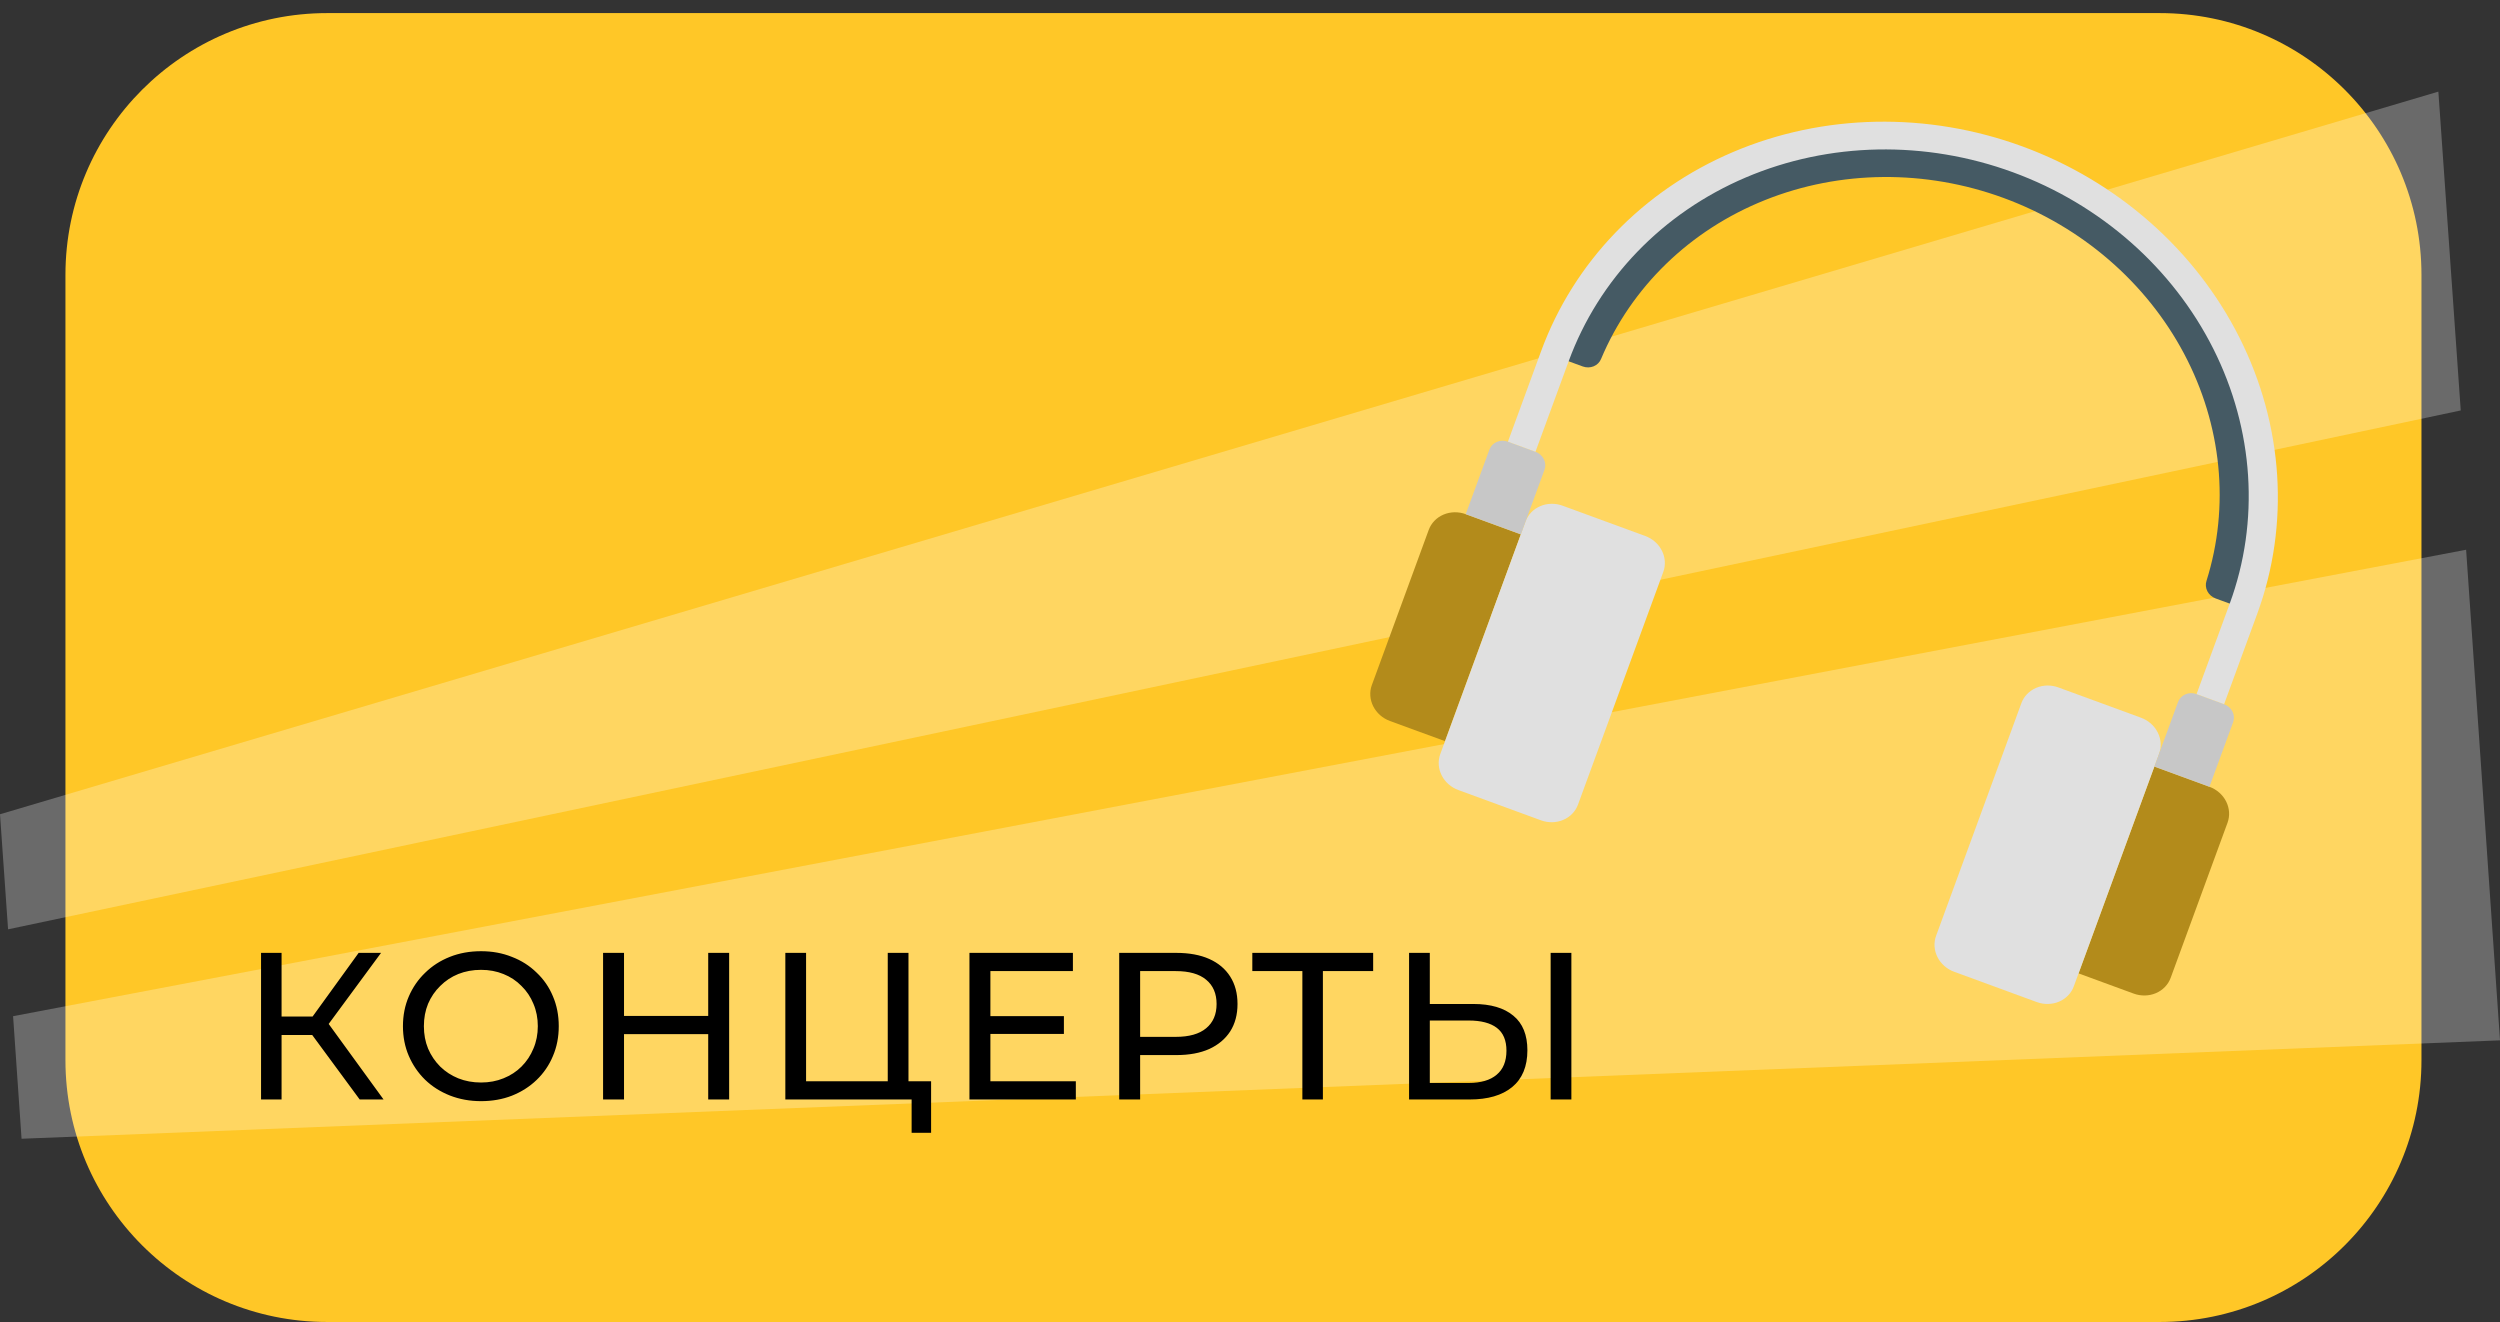 <svg width="191" height="101" viewBox="0 0 191 101" fill="none" xmlns="http://www.w3.org/2000/svg">
<rect x="0" y="0" width="191" height="101" fill="#333333" stroke="none"/>
<path d="M5 21C5 9.954 13.954 1 25 1H165C176.046 1 185 9.954 185 21V81C185 92.046 176.046 101 165 101H25C13.954 101 5 92.046 5 81V21Z" fill="#FFC727"/>
<path d="M1.647 87L1 77.637L188.411 42L191 79.483L1.647 87Z" fill="white" fill-opacity="0.27"/>
<path d="M0.617 71L0 62.209L186.291 7L188 31.358L0.617 71Z" fill="white" fill-opacity="0.27"/>
<path d="M27.48 84L23.416 78.48L24.712 77.68L29.304 84H27.48ZM19.944 84V72.8H21.512V84H19.944ZM21.032 79.072V77.664H24.664V79.072H21.032ZM24.856 78.576L23.384 78.352L27.4 72.8H29.112L24.856 78.576ZM36.753 84.128C35.899 84.128 35.105 83.984 34.369 83.696C33.643 83.408 33.014 83.008 32.481 82.496C31.947 81.973 31.531 81.365 31.233 80.672C30.934 79.979 30.785 79.221 30.785 78.4C30.785 77.579 30.934 76.821 31.233 76.128C31.531 75.435 31.947 74.832 32.481 74.32C33.014 73.797 33.643 73.392 34.369 73.104C35.094 72.816 35.889 72.672 36.753 72.672C37.606 72.672 38.39 72.816 39.105 73.104C39.83 73.381 40.459 73.781 40.993 74.304C41.537 74.816 41.953 75.419 42.241 76.112C42.539 76.805 42.689 77.568 42.689 78.4C42.689 79.232 42.539 79.995 42.241 80.688C41.953 81.381 41.537 81.989 40.993 82.512C40.459 83.024 39.83 83.424 39.105 83.712C38.39 83.989 37.606 84.128 36.753 84.128ZM36.753 82.704C37.371 82.704 37.942 82.597 38.465 82.384C38.998 82.171 39.457 81.872 39.841 81.488C40.235 81.093 40.539 80.635 40.753 80.112C40.977 79.589 41.089 79.019 41.089 78.4C41.089 77.781 40.977 77.211 40.753 76.688C40.539 76.165 40.235 75.712 39.841 75.328C39.457 74.933 38.998 74.629 38.465 74.416C37.942 74.203 37.371 74.096 36.753 74.096C36.123 74.096 35.542 74.203 35.009 74.416C34.486 74.629 34.027 74.933 33.633 75.328C33.238 75.712 32.929 76.165 32.705 76.688C32.491 77.211 32.385 77.781 32.385 78.4C32.385 79.019 32.491 79.589 32.705 80.112C32.929 80.635 33.238 81.093 33.633 81.488C34.027 81.872 34.486 82.171 35.009 82.384C35.542 82.597 36.123 82.704 36.753 82.704ZM54.107 72.8H55.707V84H54.107V72.8ZM47.675 84H46.075V72.8H47.675V84ZM54.251 79.008H47.515V77.616H54.251V79.008ZM60 84V72.8H61.584V82.608H67.824V72.8H69.408V84H60ZM69.648 86.544V83.584L70.032 84H67.824V82.608H71.136V86.544H69.648ZM75.522 77.632H81.282V78.992H75.522V77.632ZM75.666 82.608H82.194V84H74.066V72.8H81.97V74.192H75.666V82.608ZM85.507 84V72.8H89.874C90.856 72.8 91.693 72.955 92.386 73.264C93.08 73.573 93.613 74.021 93.987 74.608C94.36 75.195 94.546 75.893 94.546 76.704C94.546 77.515 94.36 78.213 93.987 78.8C93.613 79.376 93.08 79.824 92.386 80.144C91.693 80.453 90.856 80.608 89.874 80.608H86.386L87.106 79.856V84H85.507ZM87.106 80.016L86.386 79.216H89.826C90.85 79.216 91.624 78.997 92.147 78.56C92.68 78.123 92.947 77.504 92.947 76.704C92.947 75.904 92.68 75.285 92.147 74.848C91.624 74.411 90.85 74.192 89.826 74.192H86.386L87.106 73.392V80.016ZM99.501 84V73.776L99.901 74.192H95.677V72.8H104.909V74.192H100.685L101.069 73.776V84H99.501ZM112.565 76.704C113.888 76.704 114.907 77.003 115.621 77.6C116.336 78.187 116.693 79.067 116.693 80.24C116.693 81.477 116.304 82.416 115.525 83.056C114.757 83.685 113.675 84 112.277 84H107.653V72.8H109.237V76.704H112.565ZM112.213 82.736C113.141 82.736 113.851 82.528 114.341 82.112C114.843 81.696 115.093 81.083 115.093 80.272C115.093 79.483 114.848 78.901 114.357 78.528C113.867 78.155 113.152 77.968 112.213 77.968H109.237V82.736H112.213ZM118.469 84V72.8H120.053V84H118.469Z" fill="black"/>
<path d="M122.323 27.42C124.634 21.923 129.12 17.576 134.848 15.285C140.575 12.994 147.101 12.935 153.066 15.121C159.03 17.308 163.972 21.57 166.862 27.02C169.752 32.47 170.367 38.687 168.577 44.374C168.49 44.634 168.514 44.921 168.644 45.173C168.775 45.425 169.002 45.622 169.277 45.722L171.403 46.502C173.803 39.955 173.333 32.66 170.097 26.222C166.861 19.784 161.123 14.73 154.147 12.173C147.17 9.615 139.525 9.764 132.895 12.585C126.265 15.406 121.192 20.67 118.792 27.217L120.923 27.998C121.197 28.098 121.496 28.093 121.758 27.985C122.02 27.877 122.222 27.674 122.323 27.42Z" fill="#455A64"/>
<path d="M106.19 55.083L110.399 56.625L116.191 40.826L111.982 39.283C111.424 39.078 110.812 39.09 110.282 39.316C109.751 39.542 109.346 39.963 109.154 40.486L104.81 52.336C104.618 52.86 104.656 53.444 104.914 53.959C105.173 54.474 105.632 54.878 106.19 55.083Z" fill="#B38B1B"/>
<path d="M110.399 56.625L110.037 57.613C109.845 58.137 109.883 58.72 110.142 59.235C110.401 59.75 110.86 60.154 111.418 60.359L117.731 62.673C118.289 62.878 118.901 62.866 119.431 62.64C119.962 62.415 120.368 61.993 120.56 61.47L127.075 43.695C127.267 43.171 127.229 42.588 126.97 42.073C126.712 41.558 126.253 41.153 125.694 40.949L119.381 38.635C118.823 38.43 118.211 38.442 117.681 38.668C117.151 38.893 116.745 39.314 116.553 39.838L110.399 56.625Z" fill="#E0E0E0"/>
<path d="M116.553 39.838L118.001 35.888C118.097 35.626 118.078 35.335 117.948 35.077C117.819 34.82 117.589 34.617 117.31 34.515L115.206 33.744C114.927 33.641 114.621 33.647 114.356 33.76C114.091 33.873 113.888 34.084 113.792 34.346L111.982 39.283L116.191 40.826L116.553 39.838Z" fill="#C7C7C7"/>
<path d="M158.802 74.367L163.011 75.91C163.569 76.115 164.18 76.103 164.711 75.877C165.241 75.651 165.647 75.23 165.839 74.707L170.183 62.857C170.375 62.333 170.337 61.749 170.078 61.234C169.819 60.719 169.36 60.315 168.802 60.111L164.593 58.568L158.802 74.367Z" fill="#B38B1B"/>
<path d="M164.955 57.58C165.147 57.057 165.11 56.473 164.851 55.958C164.592 55.443 164.133 55.039 163.575 54.834L157.261 52.52C156.703 52.315 156.092 52.327 155.561 52.553C155.031 52.779 154.625 53.2 154.433 53.723L147.917 71.498C147.725 72.022 147.763 72.605 148.022 73.12C148.281 73.635 148.74 74.04 149.298 74.244L155.611 76.558C156.17 76.763 156.781 76.751 157.311 76.525C157.842 76.3 158.248 75.879 158.44 75.355L164.955 57.58Z" fill="#E0E0E0"/>
<path d="M166.403 53.63L164.593 58.568L168.802 60.111L170.612 55.173C170.708 54.911 170.689 54.62 170.56 54.362C170.43 54.105 170.201 53.902 169.922 53.8L167.817 53.029C167.538 52.926 167.232 52.932 166.967 53.045C166.702 53.158 166.499 53.368 166.403 53.63Z" fill="#C7C7C7"/>
<path d="M169.922 53.8L167.817 53.029L170.351 46.116C172.655 39.831 172.204 32.828 169.097 26.647C165.99 20.467 160.482 15.615 153.785 13.16C147.087 10.705 139.748 10.848 133.383 13.556C127.018 16.265 122.148 21.317 119.844 27.603L117.31 34.515L115.206 33.744L117.74 26.831C120.236 20.022 125.512 14.548 132.407 11.614C139.303 8.68 147.253 8.526 154.509 11.185C161.764 13.845 167.731 19.101 171.097 25.796C174.463 32.492 174.951 40.078 172.455 46.888L169.922 53.8Z" fill="#E0E0E0"/>
</svg>



